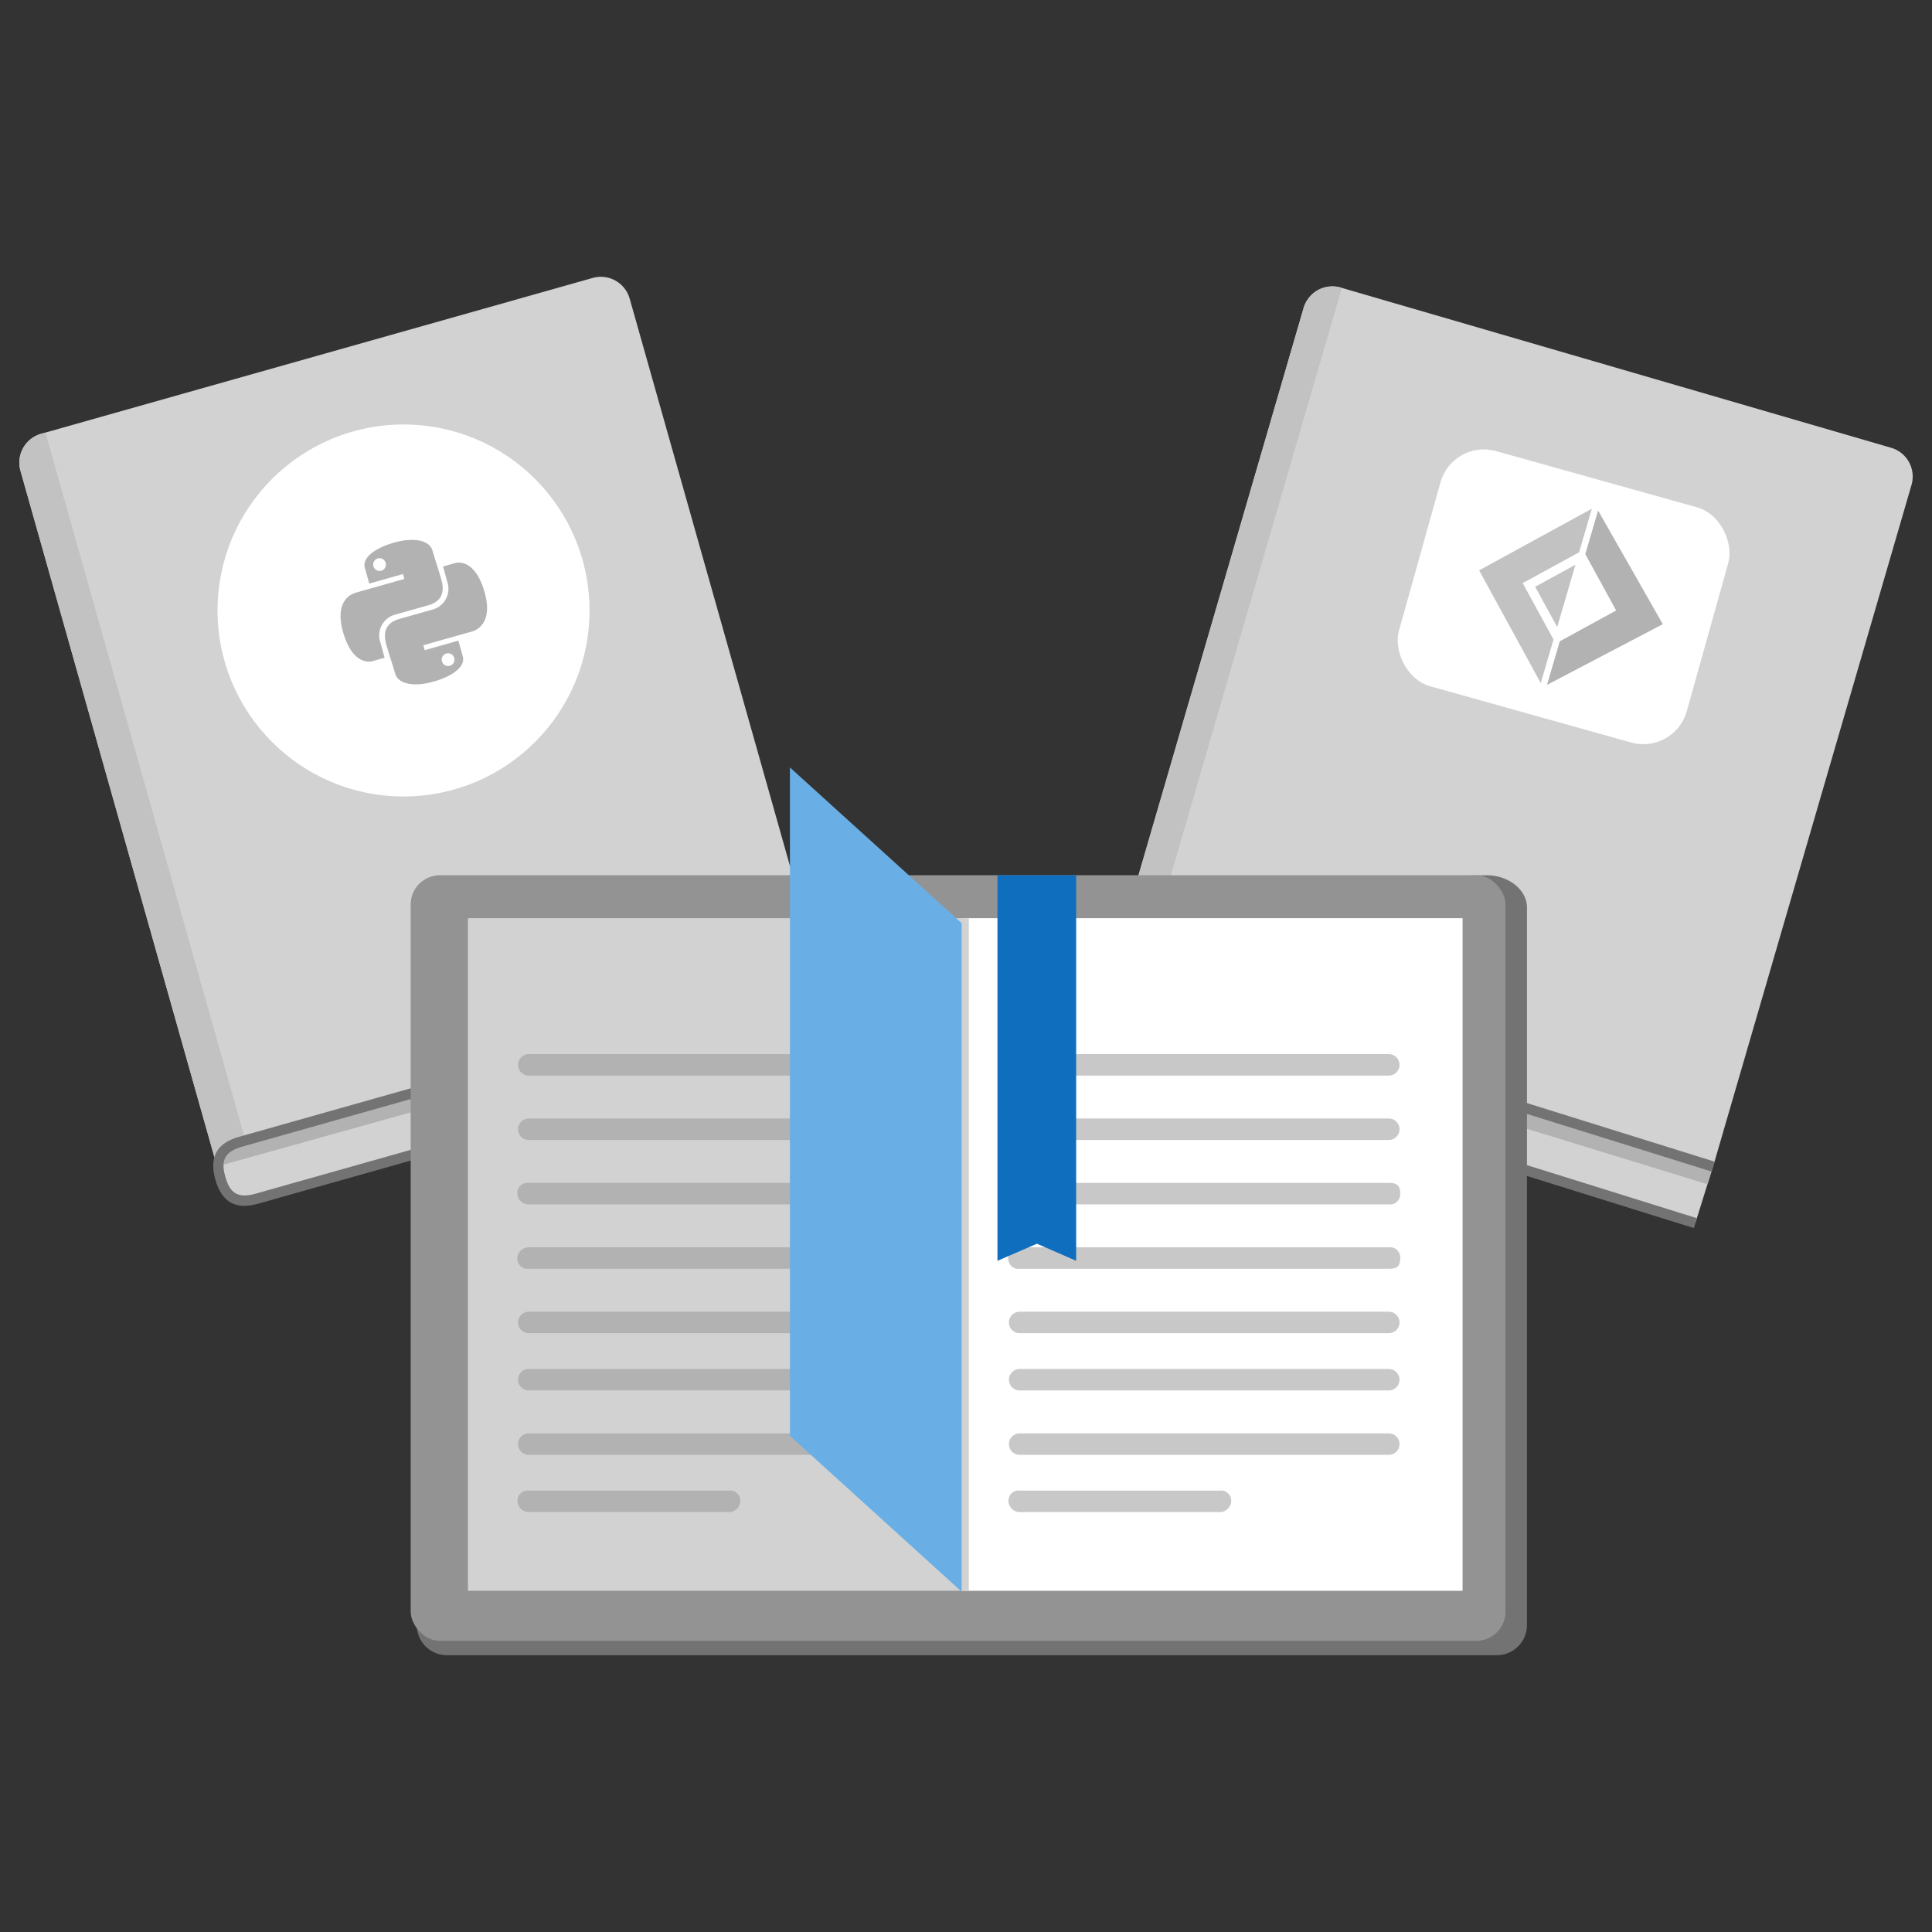 <svg xmlns="http://www.w3.org/2000/svg" viewBox="0 0 270 270"><rect x="0" y="0" width="270" height="270" fill="#333333" stroke="none"/><title>spot-notebooks-languages</title><path d="M111.3,146.217,35.953,167.5a4.191,4.191,0,0,1-5.173-2.894L2.862,65.791a4.192,4.192,0,0,1,2.894-5.173L82.827,38.844A4.191,4.191,0,0,1,88,41.738L116.525,142.7a1.967,1.967,0,0,1-1.28,2.407C114.32,145.416,113.1,145.709,111.3,146.217Z" fill="#d2d2d2"/><path d="M6.35,60.45l-.594.168a4.191,4.191,0,0,0-2.894,5.173L30.78,164.609a4.191,4.191,0,0,0,5.173,2.894l.594-.168Z" fill="#c2c2c2"/><path d="M30.566,163.85l.263.931c.6,2.137,1.845,3.657,5.026,2.759L111.3,146.225c3.181-.9,4.555-1.175,5.7-1.835l-2.166-7.666-80.562,22.76C31.746,160.2,30.086,162.153,30.566,163.85Z" fill="#d2d2d2"/><polygon points="30.445 162.98 77.8 149.764 77.18 147.566 31.675 160.26 30.445 162.98" fill="#b2b2b2"/><path d="M117.37,145.252,36.041,168.229c-3.109.879-5.052-.222-5.94-3.365-.892-3.16.187-5.115,3.3-5.993l81.329-22.977.393,1.391L33.79,160.262c-2.68.757-2.859,2.223-2.3,4.193s1.48,3.141,4.16,2.384l81.329-22.978Z" fill="#737373"/><circle cx="56.395" cy="85.315" r="25.993" fill="#fff"/><path d="M60.446,76.963c-.427-1.513-2.691-1.89-5.345-1.14s-4.527,2.08-4.108,3.564l.613,2.169,4.708-1.331.194.685-6.792,1.919c-1,.282-2.905,1.5-1.776,5.494s3.169,4.343,4.139,4.069l1.683-.476c-.036-.02-.346-1.227-.709-2.511a3.016,3.016,0,0,1,2.039-3.472l4.765-1.347c1.969-.556,2.279-1.969,1.836-3.538S60.8,78.218,60.446,76.963Zm-7.161,2.793a.89.89,0,1,1,.614-1.1A.889.889,0,0,1,53.285,79.756Z" fill="#b2b2b2"/><path d="M55.218,94.124c.428,1.513,2.691,1.89,5.345,1.14s4.528-2.08,4.108-3.564l-.612-2.169L59.35,90.862l-.193-.685,6.791-1.919c1-.282,2.905-1.5,1.776-5.494s-3.168-4.343-4.138-4.069l-1.684.476c.037.02.347,1.227.709,2.511a3.016,3.016,0,0,1-2.038,3.472L55.807,86.5c-1.969.556-2.279,1.969-1.835,3.538S54.864,92.869,55.218,94.124Zm7.161-2.793a.89.89,0,1,1-.614,1.1A.889.889,0,0,1,62.379,91.331Z" fill="#b2b2b2"/><path d="M231.507,168.721l-75.172-21.885a4.192,4.192,0,0,1-2.853-5.2l28.7-98.593a4.192,4.192,0,0,1,5.2-2.853l76.9,22.387a4.192,4.192,0,0,1,2.853,5.2l-27.547,94.632c-.295,1.015-3.114,7.717-4.142,7.466C234.494,169.644,233.3,169.243,231.507,168.721Z" fill="#d2d2d2"/><path d="M187.526,40.237l-.145-.043a4.192,4.192,0,0,0-5.2,2.853l-28.7,98.593a4.191,4.191,0,0,0,2.853,5.2l.145.042Z" fill="#c2c2c2"/><rect x="197.633" y="66.339" width="41.77" height="34.13" rx="6.303" ry="6.303" transform="translate(30.569 -55.813) rotate(15.637)" fill="#fff"/><path d="M206.711,79.706l15.753-8.613-1.785,6.092L212.8,81.491l4.306,7.877-1.785,6.091Z" fill="#c2c2c2"/><path d="M214.543,82l5.626-3.076-2.55,8.7Z" fill="#c2c2c2"/><path d="M232.382,87.229l-9.048-15.881-1.785,6.092,4.307,7.876-7.877,4.307-1.785,6.091Z" fill="#b2b2b2"/><path d="M153.854,139.785l-.288.924c-.662,2.12-.452,4.071,2.7,5.056l74.837,23.36c3.155.985,4.562,1.538,5.883,1.612l2.373-7.6-80.018-24.979C156.838,137.371,154.38,138.1,153.854,139.785Z" fill="#d2d2d2"/><path d="M160.862,145.958l.288-.924c.526-1.683,2.984-2.414,5.49-1.631l71.989,22.1.846-2.708-80.131-24.641c-2.506-.782-4.964-.052-5.489,1.632l-.289.924c-.662,2.119-.452,4.071,2.7,5.056l4.328,1.351A6.992,6.992,0,0,1,160.862,145.958Z" fill="#b2b2b2"/><path d="M236.721,171.626l-80.673-25.182c-3.084-.963-4.11-2.946-3.136-6.064.978-3.134,2.95-4.182,6.034-3.219l80.673,25.182-.43,1.38L158.515,138.54c-2.658-.829-3.609.3-4.219,2.255-.614,1.969-.476,3.439,2.183,4.269l80.673,25.183Z" fill="#737373"/><path d="M62.448,231.315h146.74a4.207,4.207,0,0,0,4.207-4.207V126.783c0-2.318-2.432-4.468-5.682-4.468l-143.242,2.19a4.2,4.2,0,0,0-4.2,4.2l-2.024,98.416A4.2,4.2,0,0,0,62.448,231.315Z" fill="#737373"/><rect x="57.395" y="122.315" width="153" height="107" rx="4.087" ry="4.087" fill="#939393"/><rect x="134.395" y="128.315" width="70" height="94" fill="#fff"/><rect x="65.395" y="128.315" width="70" height="94" fill="#d2d2d2"/><path d="M142.5,159.315h51.584a1.5,1.5,0,1,0,0-3H142.5a1.5,1.5,0,1,0,0,3Z" fill="#c8c8c8"/><path d="M140.9,166.757a1.58,1.58,0,0,0,1.591,1.558h51.589a1.419,1.419,0,0,0,1.6-1.5c0-1.131-.406-1.5-1.6-1.5H142.5A1.418,1.418,0,0,0,140.9,166.757Z" fill="#c8c8c8"/><path d="M142.5,150.315h51.584a1.5,1.5,0,1,0,0-3H142.5a1.5,1.5,0,1,0,0,3Z" fill="#c8c8c8"/><path d="M142.5,177.315h51.584c1.19,0,1.6-.381,1.6-1.5a1.419,1.419,0,0,0-1.6-1.5H142.5a1.572,1.572,0,0,0-1.6,1.555A1.425,1.425,0,0,0,142.5,177.315Z" fill="#c8c8c8"/><path d="M142.5,186.315h51.584a1.5,1.5,0,1,0,0-3H142.5a1.5,1.5,0,1,0,0,3Z" fill="#c8c8c8"/><path d="M142.5,194.315h51.584a1.5,1.5,0,1,0,0-3H142.5a1.5,1.5,0,1,0,0,3Z" fill="#c8c8c8"/><path d="M142.5,203.315h51.584a1.5,1.5,0,1,0,0-3H142.5a1.5,1.5,0,1,0,0,3Z" fill="#c8c8c8"/><path d="M142.521,211.315H170.47a1.58,1.58,0,0,0,1.591-1.558,1.417,1.417,0,0,0-1.595-1.442h-27.94a1.417,1.417,0,0,0-1.595,1.442A1.579,1.579,0,0,0,142.521,211.315Z" fill="#c8c8c8"/><path d="M73.9,159.315h51.95a1.5,1.5,0,1,0,0-3H73.9a1.5,1.5,0,1,0,0,3Z" fill="#b2b2b2"/><path d="M73.892,168.315h51.96a1.579,1.579,0,0,0,1.59-1.558,1.417,1.417,0,0,0-1.595-1.442H73.9a1.427,1.427,0,0,0-1.608,1.43A1.588,1.588,0,0,0,73.892,168.315Z" fill="#b2b2b2"/><path d="M73.9,150.315h51.95a1.5,1.5,0,1,0,0-3H73.9a1.5,1.5,0,1,0,0,3Z" fill="#b2b2b2"/><path d="M73.9,177.315h51.95a1.424,1.424,0,0,0,1.595-1.445,1.57,1.57,0,0,0-1.6-1.555H73.892a1.589,1.589,0,0,0-1.6,1.561A1.436,1.436,0,0,0,73.9,177.315Z" fill="#b2b2b2"/><path d="M73.9,186.315h51.95a1.5,1.5,0,1,0,0-3H73.9a1.5,1.5,0,1,0,0,3Z" fill="#b2b2b2"/><path d="M73.9,194.315h51.95a1.5,1.5,0,1,0,0-3H73.9a1.5,1.5,0,1,0,0,3Z" fill="#b2b2b2"/><path d="M73.9,203.315h51.95a1.5,1.5,0,1,0,0-3H73.9a1.5,1.5,0,1,0,0,3Z" fill="#b2b2b2"/><path d="M73.92,211.315h27.949a1.58,1.58,0,0,0,1.591-1.558,1.418,1.418,0,0,0-1.6-1.442H73.925a1.428,1.428,0,0,0-1.609,1.43A1.589,1.589,0,0,0,73.92,211.315Z" fill="#b2b2b2"/><polygon points="150.395 176.199 144.915 173.81 139.395 176.199 139.395 122.315 150.395 122.315 150.395 176.199" fill="#106ebe"/><polygon points="110.395 107.252 110.395 200.662 134.395 222.442 134.395 129.018 110.395 107.252" fill="#69afe5"/></svg>